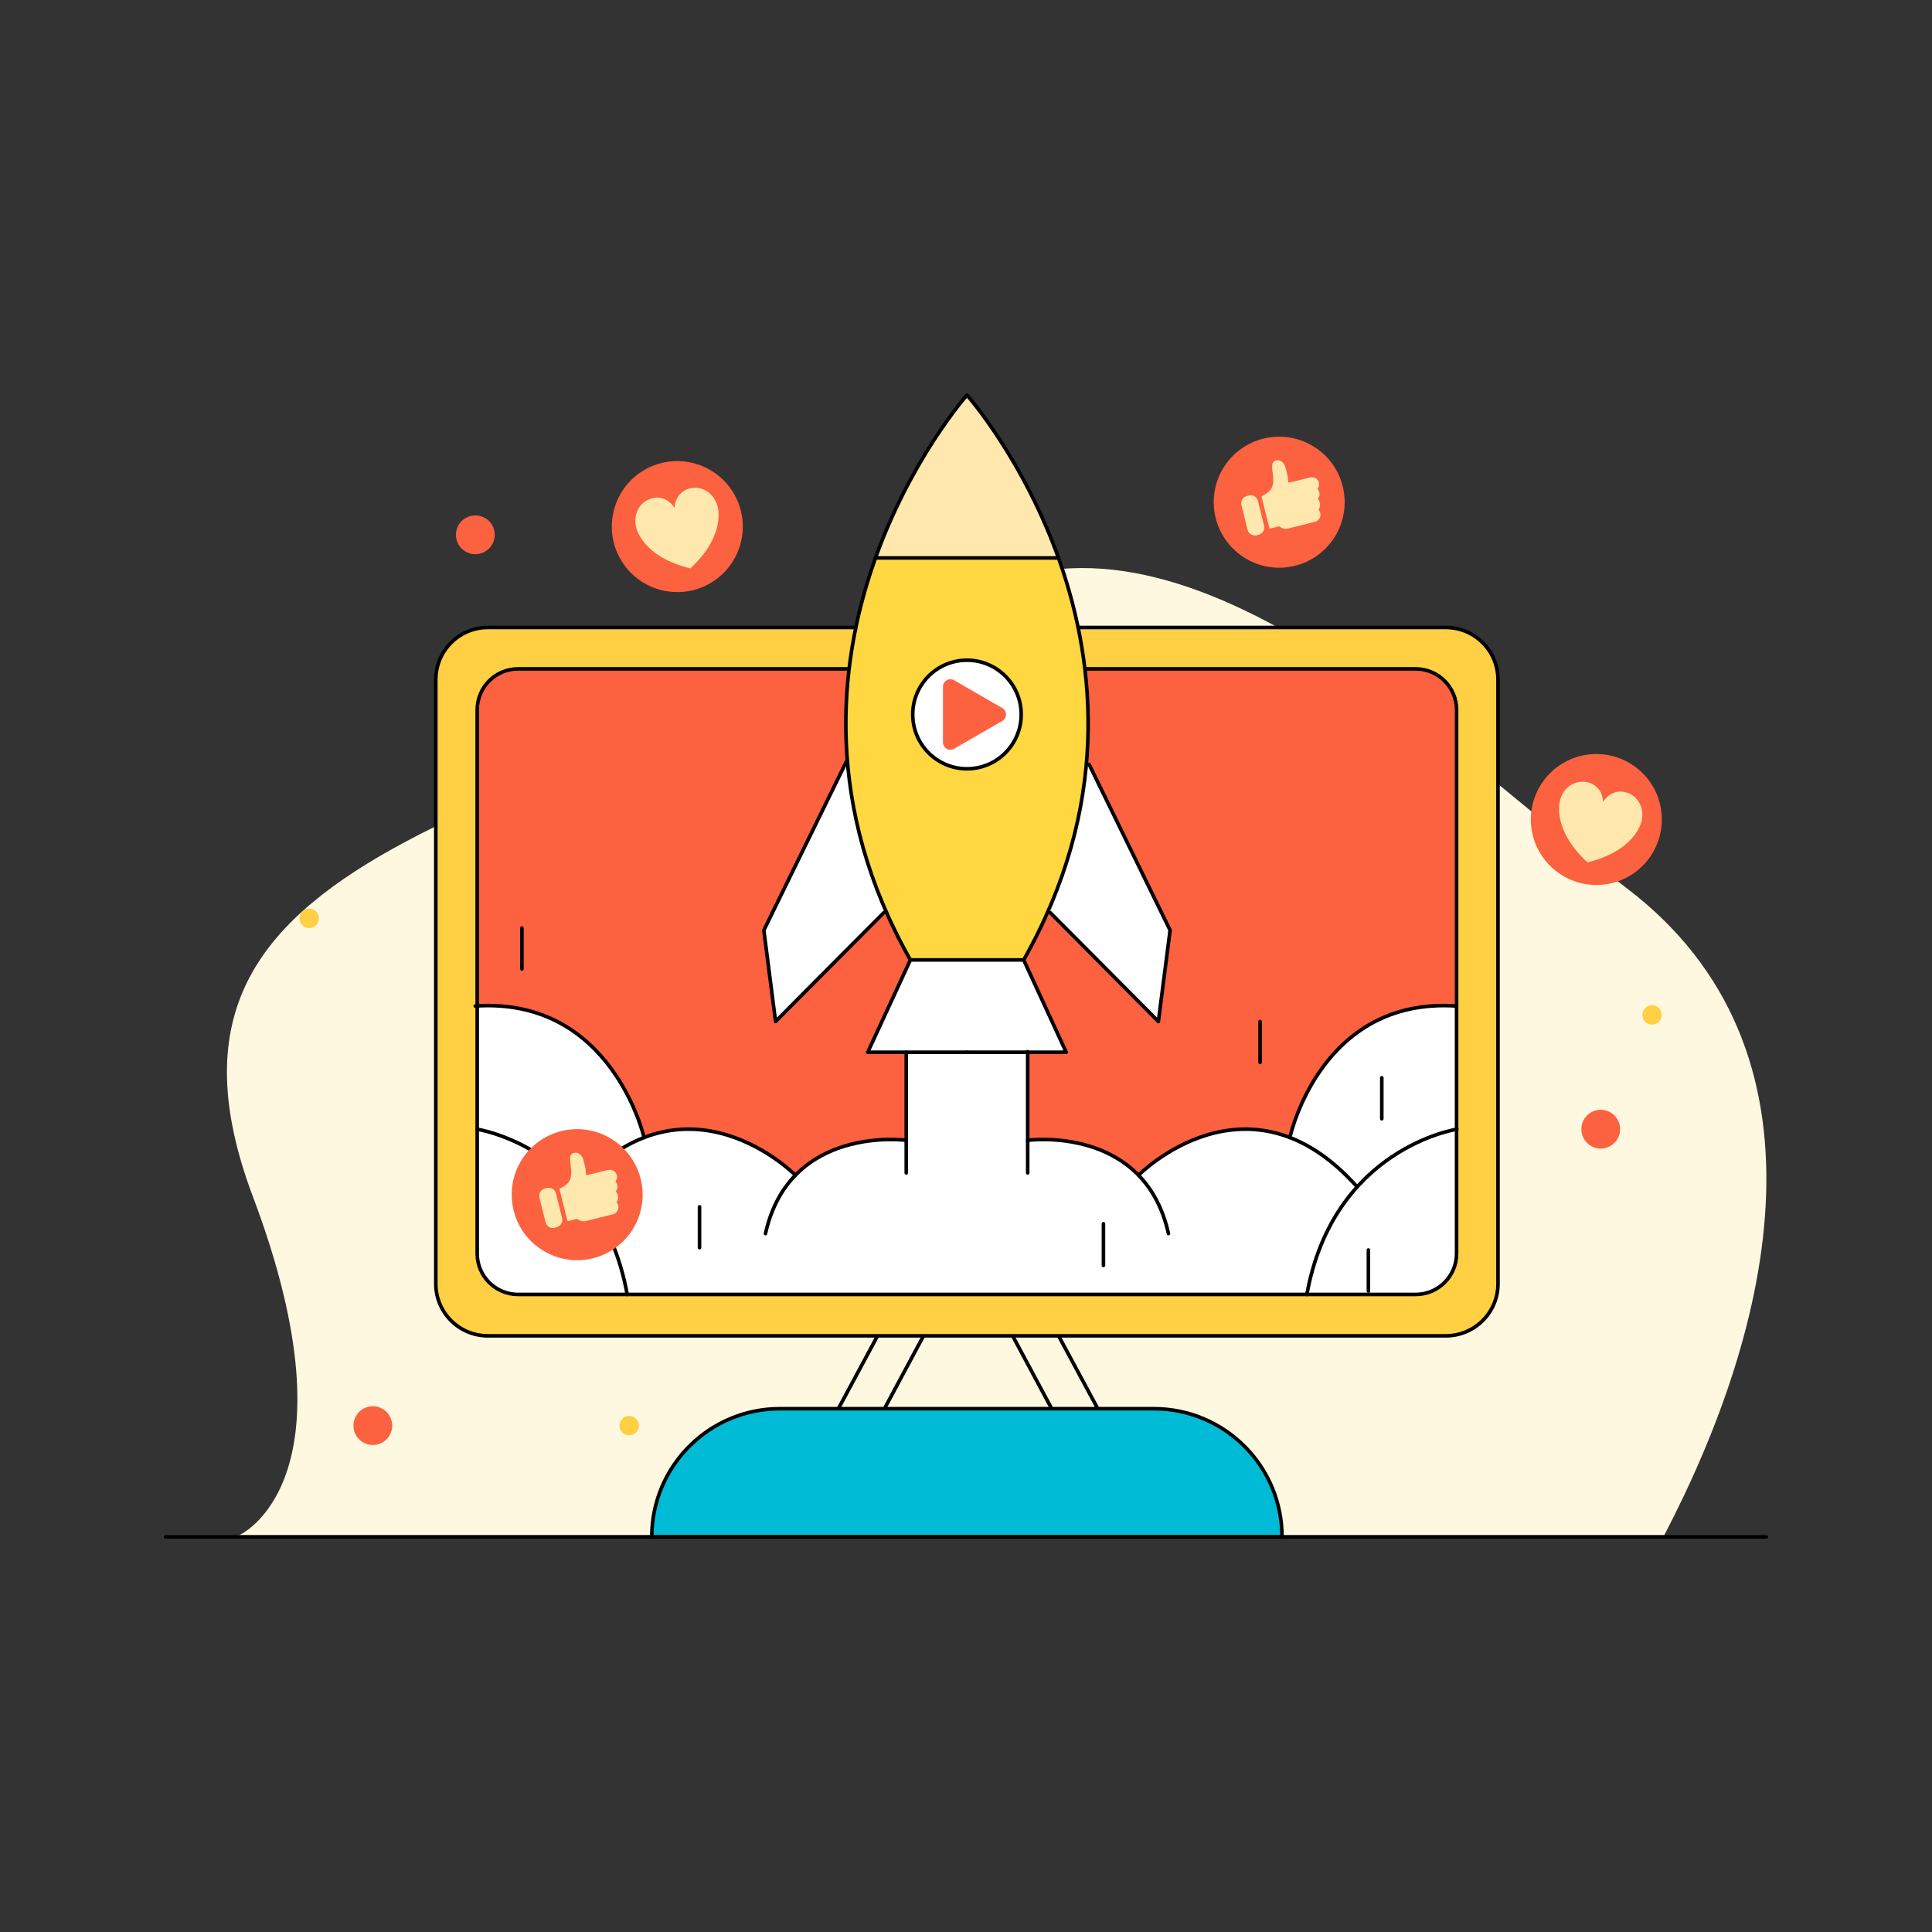 <svg version="1.2" xmlns="http://www.w3.org/2000/svg" viewBox="0 0 1400 1400" width="1400" height="1400">
	<rect x="0" y="0" width="1400" height="1400" fill="#333333" stroke="none"/>
	<title>Video Moderation-ai</title>
	<style>
		.s0 { fill: #fff8e1 } 
		.s1 { fill: #ffcf44 } 
		.s2 { fill: none;stroke: #000000;stroke-linecap: round;stroke-linejoin: round;stroke-width: 2.6 } 
		.s3 { fill: #fc6140 } 
		.s4 { fill: #00bbd6 } 
		.s5 { fill: #ffffff } 
		.s6 { fill: #ffd740 } 
		.s7 { fill: #ffe8ad } 

		.r1{
  transform-box: fill-box;
  transform-origin: top;
  animation: top 3s linear infinite ;;
  }
		@keyframes top {
  0% {
    -webkit-transform: translateY(0);
            transform: translateY(0);
  }
  100% {
    -webkit-transform: translateY(-100px);
            transform: translateY(-100px);
  }
} 
.w2{
  transform-box: fill-box;
  transform-origin: top;
  animation: fade-out 3s linear infinite ;;
}
@keyframes fade-out {
  0% {
    opacity: 1;
  }
  100% {
    opacity: 0;
  }
}

	</style>

	<g id="Layer 1">
		<g id="&lt;Group&gt;">
			<path id="&lt;Path&gt;" class="s0" d="m173.1 1112.6c0 0 88.2-38.3 10.2-245.4-96.4-255.7 191.8-270.9 524.1-437.6 156.6-78.5 347.5 120 471.1 213.8 154.7 117.4 106.3 318.1 27.4 469.2z"/>
			<g id="&lt;Group&gt;">
				<path id="&lt;Path&gt;" class="s1" d="m1047.7 968h-694.2c-20.8 0-37.7-16.9-37.7-37.7v-437.8c0-20.9 16.9-37.8 37.7-37.8h694.2c20.9 0 37.8 16.9 37.8 37.8v437.8c0 20.8-16.9 37.7-37.8 37.7z"/>
				<path id="&lt;Path&gt;" class="s2" d="m1047.7 968h-694.2c-20.8 0-37.7-16.9-37.7-37.7v-437.8c0-20.9 16.9-37.8 37.7-37.8h694.2c20.9 0 37.8 16.9 37.8 37.8v437.8c0 20.8-16.9 37.7-37.8 37.7z"/>
				<path id="&lt;Path&gt;" class="s3" d="m375.4 938c-16.4 0-29.6-13.3-29.6-29.6v-394c0-16.4 13.2-29.7 29.6-29.7h650.5c16.3 0 29.6 13.3 29.6 29.7v394c0 16.3-13.3 29.6-29.6 29.6z"/>
				<g id="&lt;Group&gt;">
					<path id="&lt;Path&gt;" class="s2" d="m767.2 968.2l28.4 52.8"/>
					<path id="&lt;Path&gt;" class="s2" d="m733.9 968.2l28.3 52.8"/>
					<path id="&lt;Path&gt;" class="s2" d="m635.8 968.2l-28.4 52.8"/>
					<path id="&lt;Path&gt;" class="s2" d="m669.1 968.2l-28.3 52.8"/>
				</g>
				<path id="&lt;Path&gt;" class="s4" d="m565.1 1020.8h271c51.3 0 92.9 41.6 92.9 92.9h-456.7c0-51.3 41.6-92.9 92.8-92.9z"/>
				<path id="&lt;Path&gt;" class="s2" d="m565.1 1020.8h271c51.3 0 92.9 41.6 92.9 92.9h-456.7c0-51.3 41.6-92.9 92.8-92.9z"/>
			</g>
			<path id="&lt;Path&gt;" class="s5 w2" d="m1052.6 728.7c2.8 0 3.2 4.1 3.1 4.5-0.2 0.4-0.5 121.2-0.5 121.2l0.5 49c0 0-0.3 7.6-0.7 10.5-0.4 2.8-2.9 8.3-5.2 11.9-2.2 3.5-10.5 9.6-14.6 10.7-4.1 1.1-14.6 1.5-14.6 1.5h-620.5c0 0-18.7 0.6-19.8 0.4-1.1-0.2-12.4-0.8-16.8-2.9-4.4-2.1-5.6-3.2-8.4-5.6-2.9-2.3-5.3-6.7-7.3-10.7-1.9-3.9-2-13.2-2-13.2 0 0 0-173 0-174.9 0-1.8 1.6-2.3 4-2.6 2.4-0.4 15.1 0.4 24.5 2 9.4 1.5 19 4.5 25.1 7.6 6.1 3.2 17.9 10.5 21.7 13.4 3.8 2.9 15.1 13.6 17.9 16.9 2.8 3.3 11.8 17.5 13.4 20.9 1.6 3.4 6.6 12.5 7.7 15.8 1.2 3.3 5.5 16.1 5.8 16.9 0.3 0.8 3.9 0.8 11-0.9 7.2-1.8 19.2-3.3 24.7-3.3 5.6 0.1 21.5 2.8 27.6 4.9 6.1 2.1 20.4 8.9 24.1 11.6 3.7 2.7 19.3 14.3 21.1 15.7 1.8 1.4 1.8 0.9 3.5-0.4 1.7-1.4 10.8-8.6 13.8-10.6 3.1-2 17.7-8 17.7-8 0 0 10-2.7 15.1-3.5 5.1-0.7 26-1.7 28.7-1.8 2.8-0.1 3.5-1.7 3.5-1.7l-0.5-65.1 88.5-1.7-0.4 58.3c0 0 0.4 7.6 0.4 8.9 0 1.3 2.7 1.6 6 1.4 3.3-0.2 12-0.5 16.1 0.4 4.1 0.9 15.3 2.4 18.8 3.2 3.4 0.9 19.8 7.6 21 8.3 1.2 0.6 12.2 8.1 14.2 9.8 1.9 1.7 3.9 3.8 5.9 1.6 1.9-2.3 6.2-4.3 10.5-7.6 4.4-3.3 22.7-13.4 26-14.8 3.2-1.5 11.6-4.2 20.2-6.5 8.7-2.2 28-1.5 31.9-1 4 0.5 13.4 3.5 17.1 4.3 3.7 0.7 3.1-2.3 3.8-4.8 0.7-2.5 2.7-8.2 4.9-13.8 2.2-5.6 11.1-22.1 14.9-27 3.8-4.9 13.4-16.4 16.5-20.5 3.1-4 14.9-13.3 19.7-15.6 4.9-2.4 12.3-5.7 19.8-8 7.6-2.3 17.4-3.9 30-5 0 0 7.8-0.1 10.6-0.1z"/>
			<path id="&lt;Path&gt;" class="s2 w2" d="m375.4 938c-16.4 0-29.6-13.3-29.6-29.6v-394c0-16.4 13.2-29.7 29.6-29.7h650.5c16.3 0 29.6 13.3 29.6 29.7v394c0 16.3-13.3 29.6-29.6 29.6z"/>
			<g id="&lt;Group&gt;">
				<g id="&lt;Group&gt;">
					<path id="&lt;Path&gt;" class="s5 r1" d="m782.4 540.1l64.3 133.6-7.3 66.5-79.2-79.5c0 0-3.3 3.3-9.3 14.9-6 11.6-13 14-7.1 26.8 5.9 12.8 22.8 44.9 25.9 53.7 3.1 8.8 1.2 6-22.2 6-23.5 0-111.8 0.6-116.4 0.4-4.6-0.3 3.8-10.3 8.1-22.6 4.3-12.3 16.9-36.6 19.2-41.6 2.3-5-2.4-7.1-5.8-13.8-3.5-6.7-7-29.7-16.1-20.6-9.1 9.2-45.1 45.2-56 56.1-6.3 6.4-15 19.6-18.1 18.5-2.2-0.7-1.5-13.3-2.7-20.7-2.9-18.2-8.1-39.8-3.8-48.6 4.3-8.7 51.7-105.8 55.5-113.4 3.7-7.7 0.9 1.5 11.2 0.9 10.3-0.5 159.8-16.6 159.8-16.6z"/>
					<g id="&lt;Group&gt;">
						<g id="&lt;Group&gt;">
							<path id="&lt;Path&gt;" class="s6 r1" d="m700.7 286.3c0 0 166.4 187.6 41.1 409.3h-82.1c-125.4-221.7 41-409.3 41-409.3z"/>
						</g>
						<path id="&lt;Path&gt;" class="s7 r1" d="m639.3 404.7c-1.8 0.1-4.1-1.7-4.1-2.4-0.1-0.7 5.2-13.7 7.5-20.2 2.3-6.5 16.1-31.9 16.1-31.9l16.1-28.3c0 0 17.9-25.7 19.3-28.1 1.5-2.4 5.6-5.9 6.3-5.9 0.7 0 2 0.5 6 5.5 4 4.9 9.9 12.6 11.8 16 1.8 3.4 10.2 14.6 12.2 17.8 1.9 3.2 10 18.4 12.1 22.1 2 3.8 9.7 19.4 10.9 22.1 1.3 2.7 12.2 27.2 12.5 30.2 0.4 3.1 0.6 3.2-5.6 3.1 0 0-119.2-0.1-121.1 0z"/>
						<path id="&lt;Path&gt;" class="s2 r1" d="m700.7 286.3c0 0 166.4 187.6 41.1 409.3h-82.1c-125.4-221.7 41-409.3 41-409.3z"/>
						<path id="&lt;Path&gt;" class="s2 r1" d="m741.8 695.6l30.8 66.9h-71.9"/>
						<path id="&lt;Path&gt;" class="s2 r1" d="m700.7 762.5h-71.9l30.9-66.9"/>
						<path id="&lt;Path&gt;" class="s2 r1" d="m789.2 553.9l58.7 120.2-8.5 66.1-78.4-78.9"/>
						<path id="&lt;Path&gt;" class="s2 r1" d="m640.5 661.3l-78.5 78.9-8.5-66.1 59.9-122.4"/>
						<path id="&lt;Path&gt;" class="s5 r1" d="m740 517.7c0 21.8-17.6 39.4-39.3 39.4-21.7 0-39.3-17.6-39.3-39.4 0-21.7 17.6-39.3 39.3-39.3 21.7 0 39.3 17.6 39.3 39.3z"/>
						<path id="&lt;Path&gt;" class="s2 r1" d="m740 517.7c0 21.8-17.6 39.4-39.3 39.4-21.7 0-39.3-17.6-39.3-39.4 0-21.7 17.6-39.3 39.3-39.3 21.7 0 39.3 17.6 39.3 39.3z"/>
						<path id="&lt;Path&gt;" class="s2 r1" d="m634.4 404.3h131.2"/>
					</g>
				</g>
				<g id="&lt;Group&gt;">
					<g id="&lt;Group&gt;">
						<path id="&lt;Path&gt;" class="s2 w2 " d="m744.7 826.3c0 0 84.5-11.5 102 67.6"/>
						<path id="&lt;Path&gt;" class="s2 w2" d="m825 851.6c0 0 79.1-80.3 158.2 8.2"/>
						<path id="&lt;Path&gt;" class="s2 w2" d="m934.7 824.3c0 0 21.8-102 120.8-95.3"/>
						<path id="&lt;Path&gt;" class="s2 w2" d="m1055.7 818.3c0 0-89.4 13.4-108.7 119.7"/>
					</g>
					<g id="&lt;Group&gt;">
						<path id="&lt;Path&gt;" class="s2 w2" d="m656.7 826.3c0 0-84.5-11.5-102 67.6"/>
						<path id="&lt;Path&gt;" class="s2 w2" d="m576.4 851.6c0 0-79.1-80.3-158.2 8.2"/>
						<path id="&lt;Path&gt;" class="s2 w2" d="m466.7 824.3c0 0-23.2-102-122.3-95.3"/>
						<path id="&lt;Path&gt;" class="s2 w2" d="m345.8 818.3c0 0 89.3 13.4 108.7 119.7"/>
					</g>
				</g>
				<path id="&lt;Path&gt;" class="s2 w2" d="m744.7 762.1v87.8"/>
				<path id="&lt;Path&gt;" class="s2 w2" d="m656.7 762.5v87.4"/>
				<path id="&lt;Path&gt;" class="s2 w2" d="m799.6 886.8v30.2"/>
				<path id="&lt;Path&gt;" class="s2 w2" d="m506.9 874.5v29.6"/>
				<path id="&lt;Path&gt;" class="s2 w2" d="m378.2 672.5v29.6"/>
				<path id="&lt;Path&gt;" class="s2 w2" d="m1001.3 781v29.7"/>
				<path id="&lt;Path&gt;" class="s2 w2" d="m913.1 740.2v29.7"/>
				<path id="&lt;Path&gt;" class="s2 w2" d="m991.6 905.8v29.7"/>
			</g>
			<path id="&lt;Path&gt;" class="s3 r1" d="m726.3 522.4l-35 20.2c-3.5 2-8-0.5-8-4.7v-40.3c0-4.2 4.5-6.7 8-4.7l35 20.2c3.6 2.1 3.6 7.2 0 9.3z"/>
			<g id="&lt;Group&gt;">
				<path id="&lt;Path&gt;" class="s3 w2" d="m973 352.5c6.3 25.5-9.2 51.2-34.7 57.5-25.4 6.3-51.1-9.3-57.4-34.7-6.3-25.5 9.2-51.2 34.7-57.5 25.4-6.2 51.2 9.3 57.4 34.7z"/>
				<g id="&lt;Group&gt;">
					<path id="&lt;Path&gt;" class="s7" d="m955.8 349.8c0.3 1.5 0 2.9-0.9 4-0.2 0.3-0.1 0.6 0 0.8q0.8 0.8 1 1.9l0.2 0.6c0.3 1.5 0 2.9-0.9 4-0.1 0.2-0.1 0.6 0.1 0.8q0.7 0.8 0.9 1.9l0.2 0.6c0.4 1.4 0.1 3.5-0.7 4.6-0.2 0.2-0.2 0.6 0 0.8q0.7 0.8 1 1.9c0.7 2.8-1 5.7-3.9 6.4l-2.8 0.7-7 1.8-9.7 2.4c-2.2 0.5-4.4-0.1-6-1.4q-0.3-0.2-0.6-0.2l-6.2 1.6c-0.3 0.1-0.6-0.1-0.7-0.5l-5.6-22.4c0-0.3 0.1-0.6 0.4-0.7 1.7-0.8 2.8-1.7 4.3-2.7 2-1.5 3-3.6 3.5-5.9 0.7-3.3 0-6.7-0.4-10-0.4-2.8-0.6-6.4 2.8-7.2 1.5-0.4 3.1 0.1 4.3 1.1 1 0.8 1.7 2.1 2.2 3.4 0.5 1.4 0.8 2.8 1.1 4 0.5 2.3 1.1 4.7 1 7 0 0.4 0.3 0.7 0.7 0.6l5.4-1.3 2.8-0.7 7-1.7c2.9-0.7 5.8 1 6.5 3.8z"/>
					<path id="&lt;Path&gt;" class="s7" d="m912 387.5l-1.3 0.4c-3 0.7-5.9-1.1-6.7-4.1l-4.4-17.8c-0.7-2.9 1.1-5.9 4-6.6l1.4-0.4c2.9-0.7 5.9 1.1 6.6 4.1l4.4 17.8c0.7 2.9-1 5.9-4 6.6z"/>
				</g>
			</g>
			<g id="&lt;Group&gt;">
				<path id="&lt;Path&gt;" class="s3" d="m464.3 854.4c6.3 25.4-9.3 51.1-34.7 57.4-25.4 6.3-51.2-9.3-57.4-34.7-6.3-25.5 9.2-51.2 34.7-57.5 25.4-6.2 51.1 9.3 57.4 34.8z"/>
				<g id="&lt;Group&gt;">
					<path id="&lt;Path&gt;" class="s7 w2" d="m447 851.7c0.4 1.4 0 2.9-0.8 4-0.2 0.2-0.2 0.5 0 0.7q0.7 0.8 1 1.9l0.2 0.6c0.3 1.5-0.1 2.9-0.9 4-0.2 0.3-0.2 0.6 0 0.8q0.7 0.8 1 1.9l0.2 0.6c0.3 1.4 0.1 3.5-0.7 4.6-0.2 0.3-0.2 0.6 0 0.8q0.7 0.8 1 1.9c0.7 2.9-1.1 5.8-3.9 6.5l-2.8 0.6-7 1.8-9.7 2.4c-2.2 0.5-4.4-0.1-6.1-1.4q-0.2-0.2-0.5-0.1l-6.2 1.5c-0.3 0.1-0.7-0.1-0.7-0.5l-5.6-22.4c-0.1-0.3 0.1-0.6 0.3-0.7 1.8-0.8 2.9-1.6 4.4-2.7 2-1.5 3-3.6 3.5-5.9 0.7-3.3 0-6.7-0.4-10-0.4-2.8-0.7-6.4 2.8-7.2 1.5-0.4 3 0.1 4.2 1.1 1.1 0.8 1.8 2.1 2.3 3.4 0.4 1.4 0.7 2.8 1 4 0.6 2.3 1.1 4.7 1 7 0 0.4 0.4 0.7 0.8 0.6l5.4-1.3 2.8-0.7 7-1.7c2.8-0.7 5.7 1 6.4 3.9z"/>
					<path id="&lt;Path&gt;" class="s7 w2" d="m403.3 889.3l-1.4 0.4c-2.9 0.7-5.9-1.1-6.6-4.1l-4.4-17.8c-0.7-2.9 1.1-5.9 4-6.6l1.3-0.3c3-0.8 6 1 6.7 4l4.4 17.8c0.7 2.9-1.1 5.9-4 6.6z"/>
				</g>
			</g>
			<g id="&lt;Group&gt;">
				<path id="&lt;Path&gt;" class="s3 w2" d="m1204.2 593.8c0 26.2-21.2 47.5-47.4 47.5-26.2 0-47.5-21.3-47.5-47.5 0-26.2 21.3-47.4 47.5-47.4 26.2 0 47.4 21.2 47.4 47.4z"/>
				<path id="&lt;Path&gt;" class="s7 w2" d="m1150.3 624.9q0 0 0 0 0 0 0 0 0 0 0 0 0 0 0 0c-25.4-23.6-20.3-43.1-19.8-45q0-0.1 0-0.2c2.3-8.8 10.8-15.2 20.4-12.7 7.6 2 10.6 8.6 10.8 14.1 2.8-4.7 8.7-9 16.3-7 9.5 2.5 13.8 12.2 11.5 21q0 0.1 0 0.1c-0.5 2-5.6 21.5-39.2 29.7z"/>
			</g>
			<g id="&lt;Group&gt;">
				<path id="&lt;Path&gt;" class="s3 w2" d="m532.2 358.4c12.8 22.8 4.7 51.8-18.2 64.6-22.8 12.8-51.8 4.7-64.6-18.2-12.8-22.8-4.7-51.7 18.1-64.6 22.9-12.8 51.8-4.7 64.7 18.2z"/>
				<path id="&lt;Path&gt;" class="s7 w2" d="m500.3 411.9q0 0 0 0 0 0 0 0 0 0 0 0 0 0 0 0c-33.7-8.2-38.8-27.7-39.3-29.6q0-0.1 0-0.1c-2.3-8.8 1.9-18.6 11.5-21.1 7.6-2 13.5 2.3 16.3 7 0.2-5.5 3.2-12.1 10.8-14.1 9.5-2.5 18 3.9 20.3 12.7q0.1 0.1 0.1 0.1c0.5 1.9 5.6 21.4-19.7 45.1z"/>
			</g>
			<path id="&lt;Path&gt;" class="s2 w2" d="m1280 1113.7h-1160"/>
			<path id="&lt;Path&gt;" class="s3 w2" d="m1174 818.3c0 7.7-6.3 14-14.1 14-7.7 0-14-6.3-14-14 0-7.8 6.3-14.1 14-14.1 7.8 0 14.1 6.3 14.1 14.1z"/>
			<path id="&lt;Path&gt;" class="s3 w2" d="m284.2 1033.1c0 7.7-6.3 14-14 14-7.8 0-14.1-6.3-14.1-14 0-7.8 6.3-14.1 14.1-14.1 7.7 0 14 6.3 14 14.1z"/>
			<path id="&lt;Path&gt;" class="s3 w2" d="m358.5 387.5c0 7.8-6.3 14.1-14.1 14.1-7.7 0-14-6.3-14-14.1 0-7.8 6.3-14 14-14 7.8 0 14.1 6.2 14.1 14z"/>
			<path id="&lt;Path&gt;" class="s1 w2" d="m463 1033.1c0 3.8-3.2 7-7.1 7-3.8 0-7-3.2-7-7 0-3.9 3.2-7.1 7-7.1 3.9 0 7.1 3.2 7.1 7.1z"/>
			<path id="&lt;Path&gt;" class="s1 w2" d="m231.1 665.4c0 3.9-3.2 7.1-7.1 7.1-3.8 0-7-3.2-7-7.1 0-3.8 3.2-7 7-7 3.9 0 7.1 3.2 7.1 7z"/>
			<path id="&lt;Path&gt;" class="s1 w2" d="m1204.2 735.4c0 3.9-3.2 7.1-7 7.1-3.9 0-7.1-3.2-7.1-7.1 0-3.8 3.2-7 7.1-7 3.8 0 7 3.2 7 7z"/>
		</g>
	</g>
</svg>